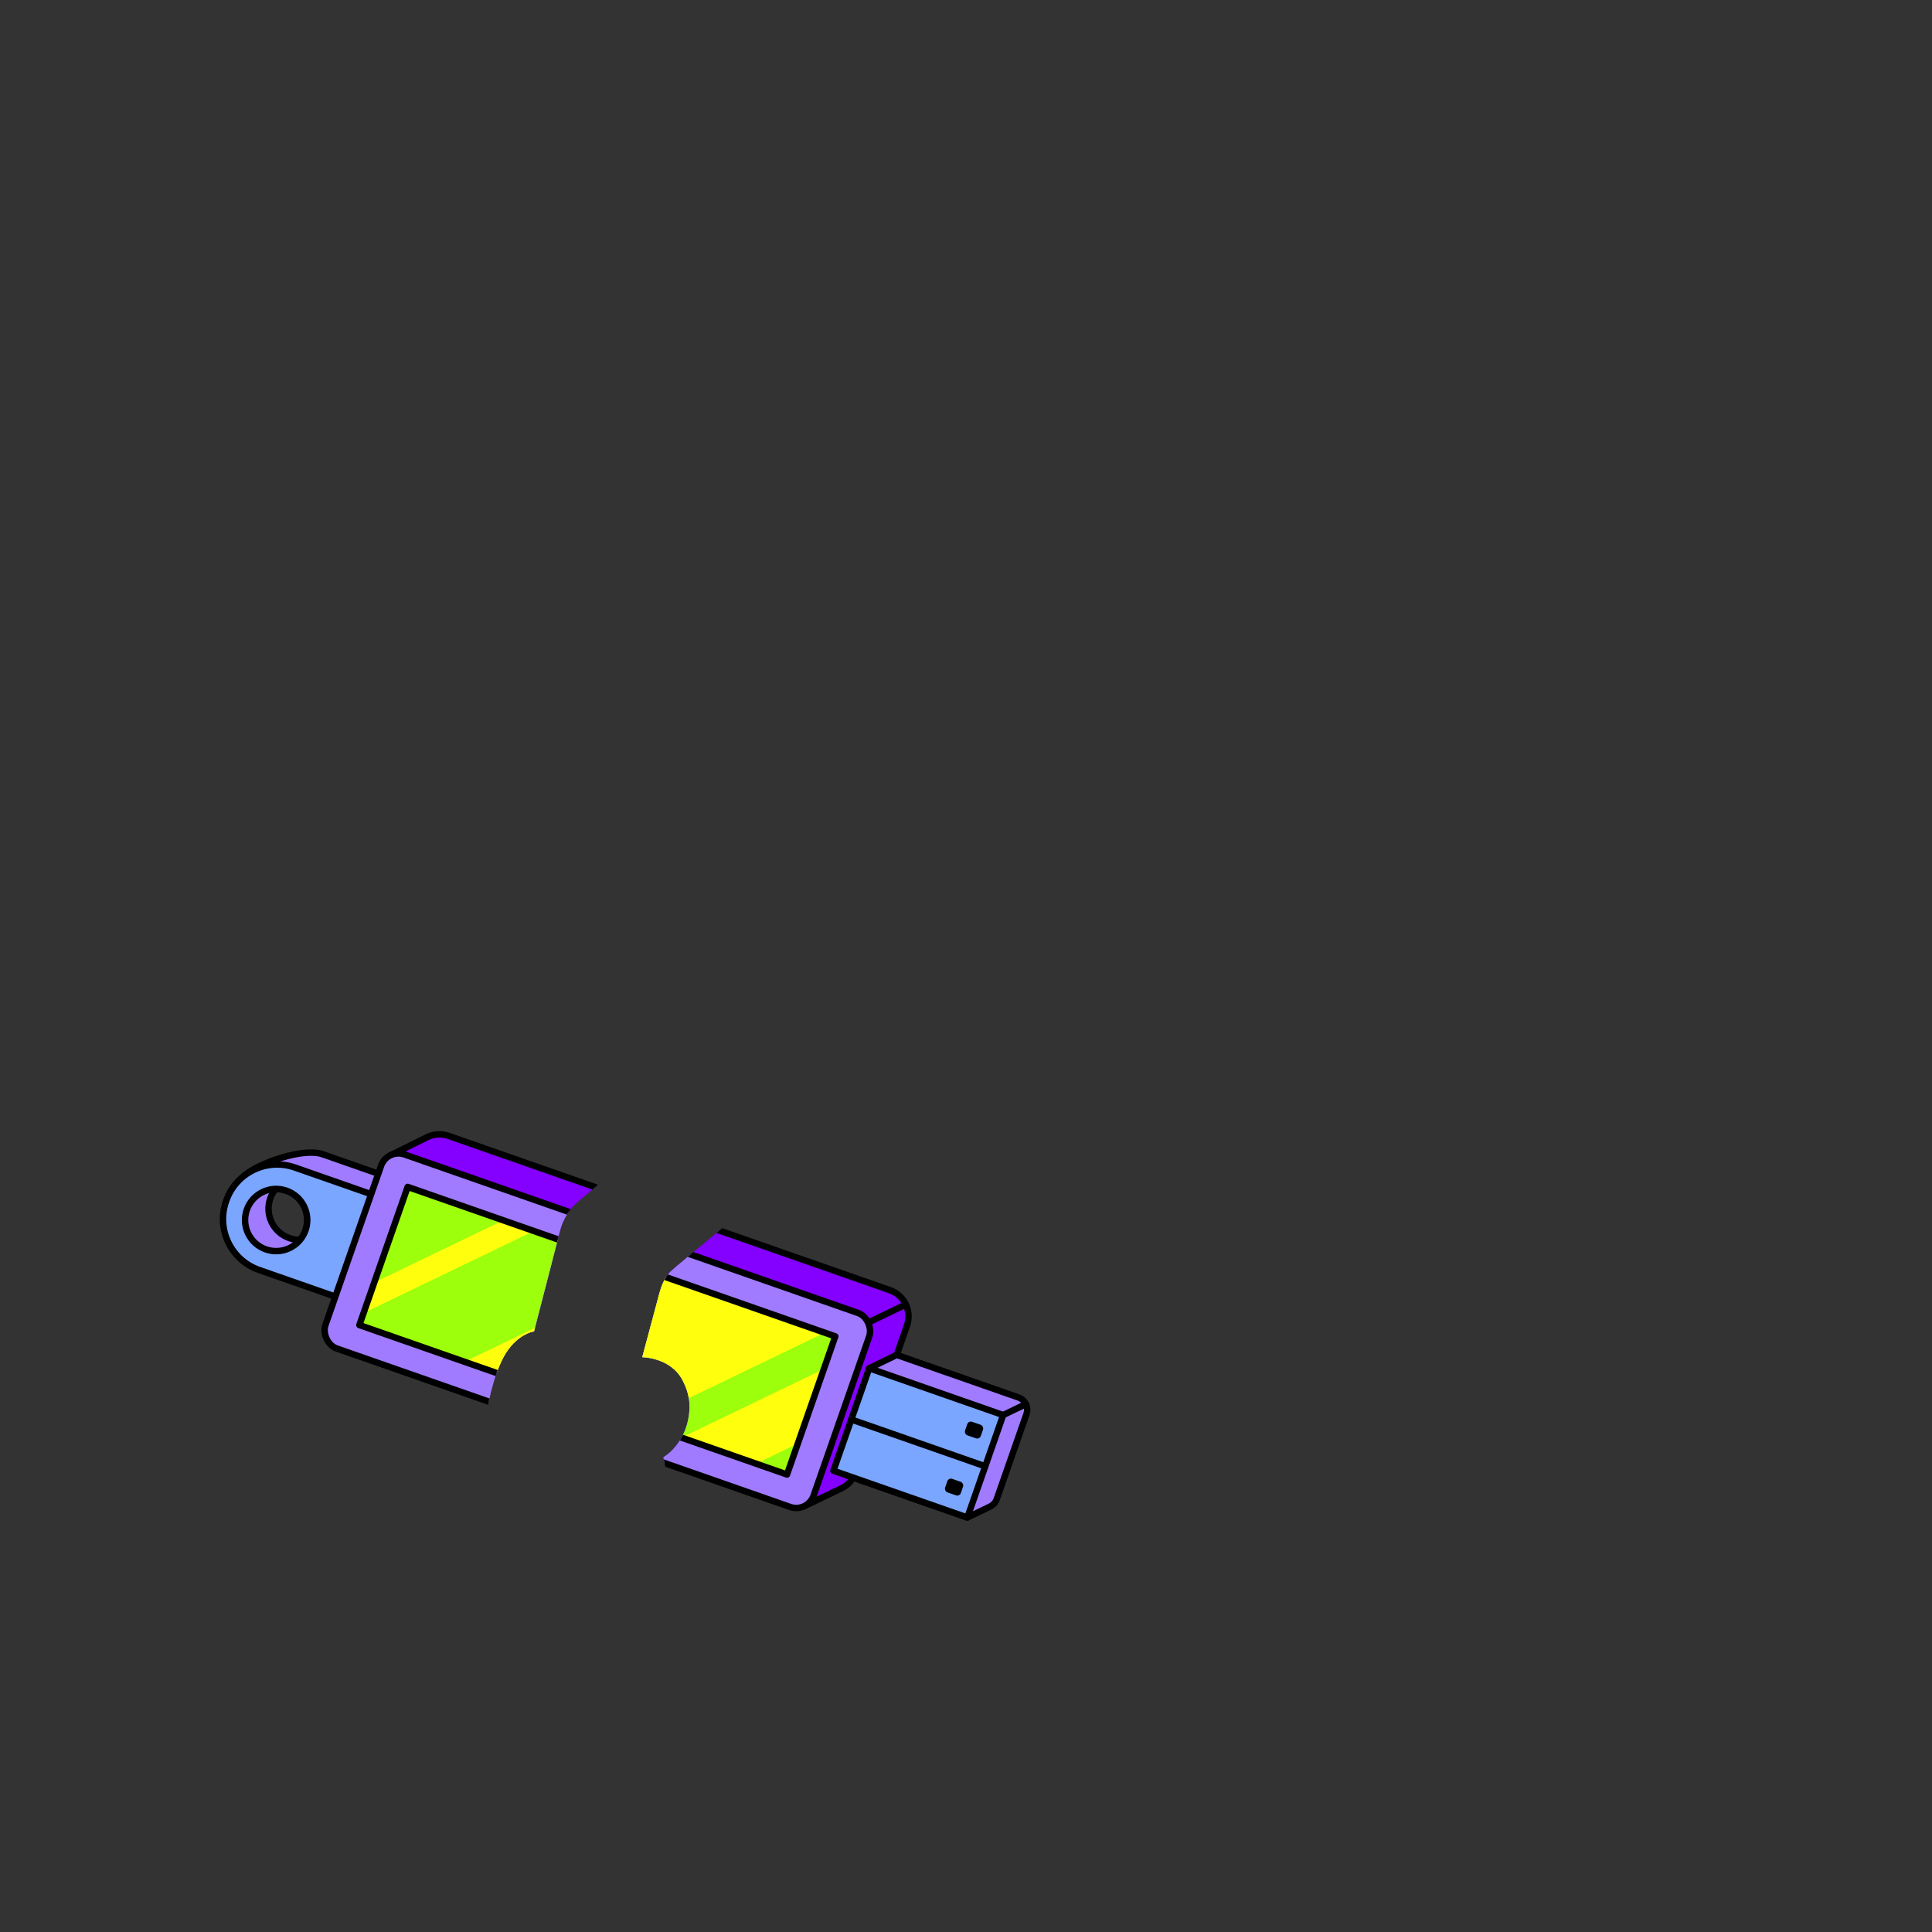 <?xml version="1.0" encoding="UTF-8"?>
<svg id="uuid-d780c71d-72c7-40b7-b696-de7299339b82" data-name="COCOBAY" xmlns="http://www.w3.org/2000/svg" xmlns:xlink="http://www.w3.org/1999/xlink" viewBox="0 0 600 600">
  <rect x="0" y="0" width="600" height="600" fill="#333333" stroke="none"/>
  <defs>
    <style>
      .uuid-3ab62a85-ea7e-4a59-b1ba-6d5df6d75f9e {
        fill: #a07bff;
      }

      .uuid-3ab62a85-ea7e-4a59-b1ba-6d5df6d75f9e, .uuid-8ace30e1-5079-4c7f-90a2-60dfc13e4ea7, .uuid-73830c77-63ba-4f72-abdc-21e283ed4d3e, .uuid-9c55d691-aca5-48d7-84a7-c418feb01b61, .uuid-61547889-d1e6-47d9-ac62-3c838105b2b5 {
        stroke: #000;
        stroke-linecap: round;
        stroke-linejoin: round;
        stroke-width: 2px;
      }

      .uuid-26e60c21-6aba-4ea8-a354-12d396e1e71d {
        fill: #ffff0d;
      }

      .uuid-f5641142-d7dd-4163-a540-41b9569448c3 {
        clip-path: url(#uuid-5f4ec869-0628-4a83-995d-e9e77296d6f4);
      }

      .uuid-8ace30e1-5079-4c7f-90a2-60dfc13e4ea7, .uuid-6f5606a4-b47d-49ae-9832-c56af15e79ef {
        fill: #9dff0c;
      }

      .uuid-acf339ec-8c89-46ac-9877-a80b8398854c {
        clip-path: url(#uuid-8049b375-66c8-4ccd-b885-f9784b4cf87f);
      }

      .uuid-73830c77-63ba-4f72-abdc-21e283ed4d3e {
        fill: #7aa6ff;
      }

      .uuid-7cba25c9-759c-4983-ad47-ed8bf6f51877, .uuid-61547889-d1e6-47d9-ac62-3c838105b2b5 {
        fill: none;
      }

      .uuid-9c55d691-aca5-48d7-84a7-c418feb01b61 {
        fill: #8400ff;
      }
    </style>
    <clipPath id="uuid-8049b375-66c8-4ccd-b885-f9784b4cf87f">
      <path class="uuid-7cba25c9-759c-4983-ad47-ed8bf6f51877" d="M207.255,349.675l-27.202,23.053c-3.003,2.398-5.147,5.706-6.11,9.426l-8.11,31.33s-3.449,.351-7.091,4.5c-4.675,5.324-6.812,15.972-8.496,24.912-7.914-5.05-83.162-13.789-94.213-32.952-18.601-32.256,3.76-59.599,13.021-69.495,14.764-15.775,60.438-14.298,60.438-14.298l77.763,23.524Zm31.028,20.242s-28.106,23.087-30,24.909c-1.894,1.822-3.013,4.966-3.455,6.625-.443,1.658-5.36,20.023-5.36,20.023,0,0,8.865,.077,12.531,7.221,1.182,2.304,2.412,5.306,2.078,9.591-.615,7.885-5.157,12.415-8.093,14.282,1.005,3.734,1.213,7.915,.718,10.372,10.477,26.858,110.777,41.489,110.777,41.489l17.617-75.255-41.679-12.519-12.321-27.694-42.813-19.043Z"/>
    </clipPath>
    <clipPath id="uuid-5f4ec869-0628-4a83-995d-e9e77296d6f4">
      <rect class="uuid-8ace30e1-5079-4c7f-90a2-60dfc13e4ea7" x="115.163" y="390.54" width="140.681" height="45.447" transform="translate(146.743 -38.063) rotate(19.265)"/>
    </clipPath>
  </defs>
  <g id="uuid-4e189f2a-7fa9-4cd8-b02c-e65b53e2a61c" data-name="OBJECT RIGHT">
    <g id="uuid-78b9dc61-4d36-4cc0-a416-4b7f00985a31" data-name="Capa 40">
      <g id="uuid-dfdf5e4b-abde-406c-b0a2-d80837955070" data-name="Capa 42">
        <g class="uuid-acf339ec-8c89-46ac-9877-a80b8398854c">
          <g>
            <g>
              <path class="uuid-3ab62a85-ea7e-4a59-b1ba-6d5df6d75f9e" d="M201.389,393.832l-101.229-35.382c-5.995-2.095-20.017,2.771-24.41,6.758-1.606,1.458-8.329,11.077,2.216,19.372-1.803-2.476-2.405-5.764-1.318-8.874,1.759-5.033,7.266-7.687,12.299-5.928s7.688,7.266,5.928,12.299c-1.532,4.383-5.907,6.96-10.335,6.391,1.36,.619,2.851,1.22,4.5,1.797l101.229,35.382c8.719,3.047,18.258-1.55,21.305-10.269l.084-.241c3.047-8.719-1.55-18.258-10.269-21.305Z"/>
              <path class="uuid-3ab62a85-ea7e-4a59-b1ba-6d5df6d75f9e" d="M83.545,390.609c8.237,2.595,14.948-6.679,11.952-5.888-1.798,.474-3.752,.435-5.64-.225-5.033-1.759-7.688-7.266-5.928-12.299,.655-1.874,1.83-3.419,3.306-4.528,2.488-1.87-8.512-2.618-12.391,4.888-3.759,7.273-1.105,14.963,8.701,18.052Z"/>
              <path class="uuid-73830c77-63ba-4f72-abdc-21e283ed4d3e" d="M192.811,397.967l-101.229-35.382c-8.719-3.047-18.258,1.55-21.305,10.269l-.084,.241c-3.047,8.719,1.55,18.257,10.269,21.305l101.229,35.382c8.719,3.047,18.257-1.55,21.304-10.269l.084-.241c3.047-8.719-1.55-18.258-10.269-21.305Zm-110.234-9.961c-5.033-1.759-7.688-7.266-5.928-12.299s7.266-7.687,12.299-5.928,7.688,7.266,5.928,12.299-7.266,7.688-12.299,5.928Z"/>
            </g>
            <path class="uuid-9c55d691-aca5-48d7-84a7-c418feb01b61" d="M261.312,462.215l-11.606,5.558-137.849-56.989,9.029-51.809,11.799-5.836c2.072-.999,4.456-1.133,6.628-.374l137.019,47.891c4.522,1.581,6.906,6.527,5.326,11.049l-15.924,45.56c-.759,2.171-2.349,3.953-4.422,4.951Z"/>
            <rect class="uuid-3ab62a85-ea7e-4a59-b1ba-6d5df6d75f9e" x="105.205" y="381.349" width="160.596" height="63.83" rx="5.713" ry="5.713" transform="translate(146.743 -38.063) rotate(19.265)"/>
            <path class="uuid-3ab62a85-ea7e-4a59-b1ba-6d5df6d75f9e" d="M262.975,458.192l6.962-33.268,8.549-4.146,37.806,13.214c2.111,.738,3.225,3.048,2.487,5.159l-9.23,26.408c-.354,1.014-1.097,1.846-2.065,2.312l-7.068,3.407-37.441-13.086Z"/>
            <rect class="uuid-73830c77-63ba-4f72-abdc-21e283ed4d3e" x="263.144" y="431.25" width="44.066" height="33.702" transform="translate(163.82 -68.999) rotate(19.265)"/>
            <rect x="299.903" y="441.894" width="5.17" height="4.452" rx="1.169" ry="1.169" transform="translate(163.475 -74.934) rotate(19.265)"/>
            <rect x="293.711" y="459.608" width="5.17" height="4.452" rx="1.169" ry="1.169" transform="translate(168.973 -71.899) rotate(19.265)"/>
            <line class="uuid-61547889-d1e6-47d9-ac62-3c838105b2b5" x1="269.723" y1="410.703" x2="281.304" y2="405.121"/>
            <line class="uuid-73830c77-63ba-4f72-abdc-21e283ed4d3e" x1="311.536" y1="439.464" x2="318.604" y2="436.057"/>
            <line class="uuid-61547889-d1e6-47d9-ac62-3c838105b2b5" x1="264.377" y1="440.832" x2="305.976" y2="455.371"/>
            <g>
              <rect class="uuid-6f5606a4-b47d-49ae-9832-c56af15e79ef" x="115.163" y="390.54" width="140.681" height="45.447" transform="translate(146.743 -38.063) rotate(19.265)"/>
              <g class="uuid-f5641142-d7dd-4163-a540-41b9569448c3">
                <g>
                  <polygon class="uuid-26e60c21-6aba-4ea8-a354-12d396e1e71d" points="123.466 432.945 247.269 373.271 301.228 392.13 177.242 451.892 123.466 432.945"/>
                  <polygon class="uuid-26e60c21-6aba-4ea8-a354-12d396e1e71d" points="190.832 456.49 314.635 396.816 337.788 404.909 213.802 464.671 190.832 456.49"/>
                  <polygon class="uuid-26e60c21-6aba-4ea8-a354-12d396e1e71d" points="77.597 416.913 201.4 357.238 210.868 360.565 86.882 420.327 77.597 416.913"/>
                </g>
              </g>
              <rect class="uuid-61547889-d1e6-47d9-ac62-3c838105b2b5" x="115.163" y="390.54" width="140.681" height="45.447" transform="translate(146.743 -38.063) rotate(19.265)"/>
            </g>
          </g>
        </g>
      </g>
    </g>
  </g>
</svg>